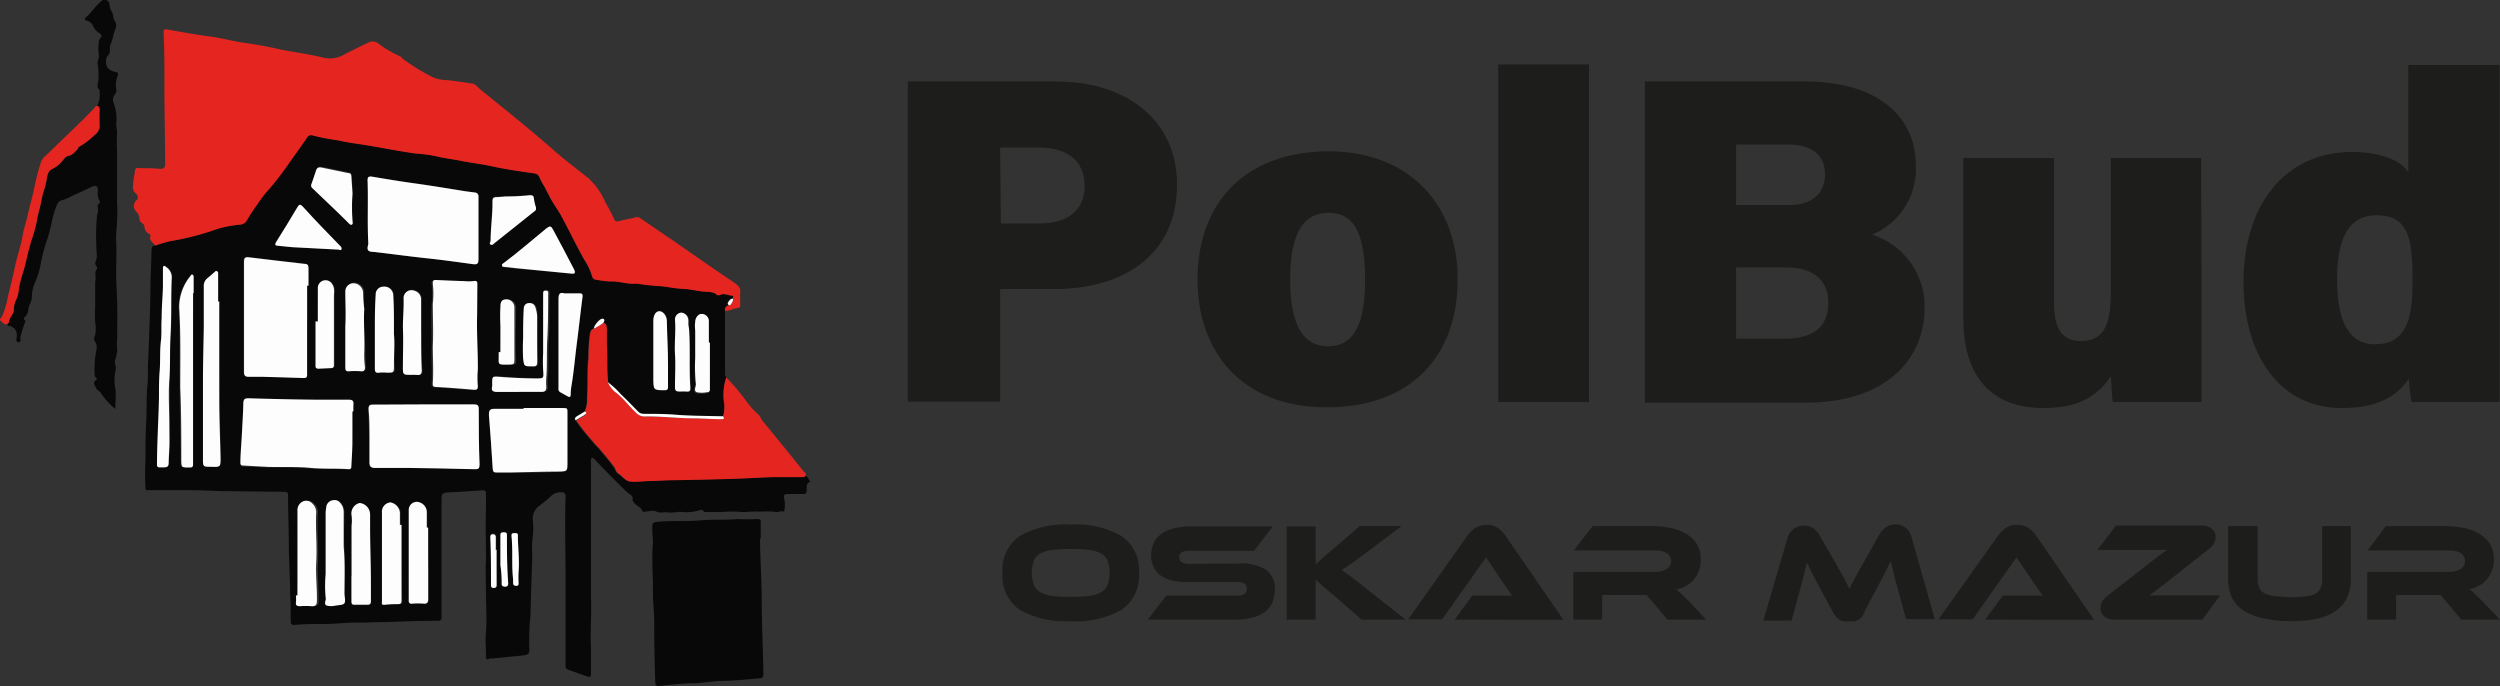 <svg xmlns="http://www.w3.org/2000/svg" viewBox="0 0 214.82 58.96"><rect x="0" y="0" width="214.82" height="58.96" fill="#333333" stroke="none"/><defs><style>.cls-1{fill:#1d1d1b;}.cls-2{fill:#080809;}.cls-3{fill:#e5251f;}.cls-4{fill:#fdfdfd;}</style></defs><title>logo_1</title><g id="Warstwa_2" data-name="Warstwa 2"><g id="desktop"><path class="cls-1" d="M78,7H90.74c6.24,0,10.4,3.48,10.4,8.84,0,6.2-4.76,9-10.56,9H85.94v9.68H78Zm8,12.2h3.32c2.28,0,3.88-1,3.88-3.24s-1.64-3.28-3.88-3.28H85.94Z"/><path class="cls-1" d="M125.26,24c0,6.56-4,11-11.24,11-7.44,0-11.12-4.88-11.12-11,0-6.32,3.84-11,11.36-11C121.18,13.06,125.26,17.66,125.26,24Zm-14.4,0c0,4,1.16,5.76,3.28,5.76s3.16-1.8,3.16-5.68c0-4.32-1.08-5.8-3.2-5.8C112.14,18.34,110.86,19.74,110.86,24.06Z"/><path class="cls-1" d="M128.74,34.54v-29h7.8v29Z"/><path class="cls-1" d="M141.34,7h13.72c6.64,0,9.56,3.32,9.56,7.16a6.09,6.09,0,0,1-3.76,6,6.48,6.48,0,0,1,4.52,6.24c0,4.52-3.36,8.2-10.24,8.2h-13.8ZM153.7,17.62c2.2,0,3.12-1.16,3.12-2.64,0-1.72-1.24-2.56-3.2-2.56h-4.44v5.2ZM149.18,29.1h4.12c2.68,0,3.8-1.12,3.8-3.12,0-1.72-1.08-3-3.64-3h-4.28Z"/><path class="cls-1" d="M189.18,27.86c0,1.84,0,4.68,0,6.68h-7.64c-.08-.52-.12-1.64-.16-2.2-1.36,2-3.16,2.72-5.8,2.72-4.48,0-6.88-2.72-6.88-7.72V13.58h7.8V26.06c0,1.92.52,3.24,2.28,3.24s2.6-1,2.6-4.12V13.58h7.76Z"/><path class="cls-1" d="M214.78,5.58V28.22c0,2.08,0,4.52,0,6.32h-7.56a19.34,19.34,0,0,1-.24-2c-1,1.52-2.72,2.52-5.72,2.52-5.52,0-8.48-4.72-8.48-10.88,0-6.36,3.44-11.12,9.32-11.12,2.48,0,4.28.76,4.84,1.76V5.58Zm-10.72,24c3,0,3.24-2.68,3.24-5.56,0-3.52-.32-5.52-3.12-5.52-2.2,0-3.36,1.76-3.36,5.48S201.9,29.58,204.06,29.58Z"/><path class="cls-1" d="M92,45.08a7.82,7.82,0,0,1,4.4,1,3.52,3.52,0,0,1,1.47,3.14,3.57,3.57,0,0,1-1.46,3.16,8,8,0,0,1-4.41,1,8,8,0,0,1-4.41-1,3.56,3.56,0,0,1-1.45-3.16,3.51,3.51,0,0,1,1.46-3.14A7.82,7.82,0,0,1,92,45.08Zm0,6.2a14.26,14.26,0,0,0,1.59-.07,3,3,0,0,0,1-.31,1.31,1.31,0,0,0,.58-.63,3.15,3.15,0,0,0,0-2.1,1.25,1.25,0,0,0-.58-.62,2.84,2.84,0,0,0-1-.3,15.74,15.74,0,0,0-3.17,0,2.84,2.84,0,0,0-1,.3,1.25,1.25,0,0,0-.58.62,3.15,3.15,0,0,0,0,2.1,1.31,1.31,0,0,0,.58.63,3,3,0,0,0,1,.31A14.18,14.18,0,0,0,92,51.28Z"/><path class="cls-1" d="M106.53,48.42a3.91,3.91,0,0,1,2.25.54,1.9,1.9,0,0,1,.76,1.65,3,3,0,0,1-.19,1.11,2,2,0,0,1-.61.82,2.89,2.89,0,0,1-1.07.52,6,6,0,0,1-1.57.18H98.62l1.6-2.06h6.07a1.21,1.21,0,0,0,.65-.14.61.61,0,0,0,0-.9,1.32,1.32,0,0,0-.65-.13h-4.37a4.45,4.45,0,0,1-1.34-.17,2.66,2.66,0,0,1-.94-.46,2,2,0,0,1-.55-.73,2.39,2.39,0,0,1-.18-.94,2.63,2.63,0,0,1,.2-1,1.93,1.93,0,0,1,.61-.78,3,3,0,0,1,1.07-.51,6,6,0,0,1,1.57-.18h7l-1.6,2.09h-5.57a1.35,1.35,0,0,0-.64.12.45.45,0,0,0-.21.43.47.47,0,0,0,.21.44,1.33,1.33,0,0,0,.64.13Z"/><path class="cls-1" d="M120.78,53.24H117l-2.42-2.11-1-.84c-.22-.2-.4-.37-.53-.51,0,.19,0,.38,0,.57s0,.39,0,.59v2.3h-2.49v-8h2.49v1.86c0,.25,0,.49,0,.73s0,.47,0,.68l.58-.54c.23-.21.52-.47.89-.77l2.32-2h3.6l-3.07,2.31-.71.52c-.2.16-.38.29-.54.4l-.44.3-.39.25.84.6c.33.24.75.57,1.27,1Z"/><path class="cls-1" d="M125,53.24l1.5-2.06h2.76c.26,0,.49,0,.68,0-.11-.14-.24-.33-.39-.55l-.43-.61-1.43-2.13-3.77,5.33H121L126.11,46a2.7,2.7,0,0,1,.64-.62,1.59,1.59,0,0,1,1-.28,1.68,1.68,0,0,1,.95.26,2.43,2.43,0,0,1,.64.64l5,7.26Z"/><path class="cls-1" d="M146.6,53.24h-3.32l-1.79-2.12h-3.82v2.12h-2.48v-4.1h7a1.81,1.81,0,0,0,1-.24.73.73,0,0,0,.4-.66.79.79,0,0,0-.36-.71,1.91,1.91,0,0,0-1-.23h-7l1.62-2.09H142a7.71,7.71,0,0,1,1.41.13,4.16,4.16,0,0,1,1.34.45,2.86,2.86,0,0,1,1,.87,2.41,2.41,0,0,1,.39,1.42A2.64,2.64,0,0,1,146,49a2.42,2.42,0,0,1-1.07,1.32,2.59,2.59,0,0,1-.88.33l.45.4.67.66Z"/><path class="cls-1" d="M157.63,48.2l.46.82.35.63.26.51c.08.15.15.3.22.44l.21-.44.27-.5c.1-.19.21-.4.34-.63s.29-.51.47-.82l1.28-2.28a2.06,2.06,0,0,1,.55-.62,1.5,1.5,0,0,1,1.66,0,1.48,1.48,0,0,1,.55.83l2,7.06h-2.47l-.76-2.8c-.13-.45-.24-.85-.32-1.2s-.17-.68-.23-1l-.46.93-.66,1.29-1.08,2A2.5,2.5,0,0,1,160,53a2,2,0,0,1-.33.27,1.23,1.23,0,0,1-.37.12,2.58,2.58,0,0,1-.42,0,2.77,2.77,0,0,1-.42,0,1.27,1.27,0,0,1-.36-.12,2,2,0,0,1-.33-.27,2.5,2.5,0,0,1-.31-.48l-1.08-2c-.15-.27-.28-.51-.39-.73l-.3-.58a4.21,4.21,0,0,1-.24-.47l-.2-.42c-.07.32-.14.65-.23,1s-.19.75-.31,1.2l-.76,2.8h-2.43l2.07-7.06a1.54,1.54,0,0,1,.56-.83,1.43,1.43,0,0,1,.85-.27,1.41,1.41,0,0,1,.81.23,1.72,1.72,0,0,1,.54.62Z"/><path class="cls-1" d="M170.59,53.24l1.5-2.06h2.76c.26,0,.49,0,.68,0-.11-.14-.24-.33-.39-.55l-.43-.61-1.44-2.13-3.76,5.33h-2.94L171.71,46a2.7,2.7,0,0,1,.64-.62,1.59,1.59,0,0,1,1-.28,1.63,1.63,0,0,1,.94.26,2.33,2.33,0,0,1,.65.64l5,7.26Z"/><path class="cls-1" d="M189.25,53.24h-7.61a1.33,1.33,0,0,1-.81-.26.87.87,0,0,1-.34-.75,1,1,0,0,1,.14-.53,1.58,1.58,0,0,1,.4-.46L184,48.93l.87-.68.62-.48.44-.31a2.88,2.88,0,0,0,.28-.21l-.39,0h-5.58l1.58-2.09h7.41a1.33,1.33,0,0,1,.81.26.9.9,0,0,1,.34.75,1,1,0,0,1-.15.53,1.3,1.3,0,0,1-.39.45l-3,2.36-.85.67-.62.47-.42.32-.29.2h.48l.79,0h4.84Z"/><path class="cls-1" d="M202,49.74q0,3.63-5,3.63a11.23,11.23,0,0,1-2.49-.23,5.08,5.08,0,0,1-1.73-.68,2.74,2.74,0,0,1-1-1.13,3.79,3.79,0,0,1-.32-1.59V45.21H194v4.53a2,2,0,0,0,.12.74,1,1,0,0,0,.45.49,2.67,2.67,0,0,0,.93.26,12.91,12.91,0,0,0,1.56.08,6.67,6.67,0,0,0,1.2-.09A1.88,1.88,0,0,0,199,51a1.08,1.08,0,0,0,.41-.49,1.75,1.75,0,0,0,.13-.72V45.21H202Z"/><path class="cls-1" d="M214.82,53.24h-3.33l-1.78-2.12h-3.82v2.12h-2.48v-4.1h7a1.84,1.84,0,0,0,1-.24.73.73,0,0,0,.4-.66.79.79,0,0,0-.36-.71,1.91,1.91,0,0,0-1-.23h-7L205,45.21h5.16a7.79,7.79,0,0,1,1.41.13,4.1,4.1,0,0,1,1.33.45,2.86,2.86,0,0,1,1,.87,2.41,2.41,0,0,1,.39,1.42,2.63,2.63,0,0,1-.14.89,2.48,2.48,0,0,1-.41.75,2.27,2.27,0,0,1-.66.57,2.56,2.56,0,0,1-.89.33c.14.11.29.24.46.4l.67.66Z"/><path class="cls-2" d="M62.3,26.71v.5h0c0,.79,0,1.58,0,2.37,0,.37,0,.73,0,1.1s0,.93,0,1.39a.52.52,0,0,0,.11.36,4.69,4.69,0,0,0-.21,2.07,2.82,2.82,0,0,1-.06,1.26h-.2c-1.32,0-2.64,0-4-.14-.89-.06-1.78,0-2.66-.07a.63.63,0,0,1-.47-.2c-.5-.52-1-1-1.51-1.51a6.69,6.69,0,0,0-1.08-1c-.11-1,0-2.06-.11-3.08,0-.47,0-1,0-1.44,0-.22,0-.5-.3-.6.08-.14.18-.3-.06-.34s-.74.57-.75.84c-.2.07-.26.21-.32.41a14.72,14.72,0,0,0-.14,2.1c-.15,1.12,0,2.27-.12,3.4a2.71,2.71,0,0,1-.2,1.22l-.7.42c-.13.08-.23.18-.09.33a16.32,16.32,0,0,0,1.31,1.67,7.41,7.41,0,0,0,.65.72c.45.54.91,1.07,1.32,1.64.14.19.19.46.41.59s.58.61,1,.64c.59.05,1.18-.06,1.78-.06s1.18-.05,1.78-.06c1.9,0,3.8-.07,5.7-.14,1.12,0,2.23-.1,3.35-.13.68,0,1.37,0,2,0,.14,0,.29,0,.39-.11.25,0,.32.26.44.44s.07.1,0,.13c-.36.16-.2.5-.25.76s-.09.25-.31.26c-.46,0-.92,0-1.38,0-.18,0-.3.09-.25.33a2.4,2.4,0,0,1,0,1.19.11.11,0,0,0,0,0c-.28-.13-.53.12-.81,0a9.48,9.48,0,0,0-1.3,0c-.62-.07-1.21.09-1.83,0A10.11,10.11,0,0,0,62,44c-.46,0-.94,0-1.4,0-.06,0-.13-.07-.19-.12s-.14-.11-.23-.06a3.8,3.8,0,0,1-1.77.15,4.3,4.3,0,0,1-1,.07c-.34-.08-.68.09-1-.08s-.63,0-1,0c-.07,0-.17.07-.19,0-.11-.42-.59-.49-.78-.82,0-.06-.11-.12-.1-.15.14-.42-.24-.48-.44-.68-.58-.56-1.15-1.14-1.72-1.71l-1.06-1.1c-.07-.07-.13-.19-.25-.14s-.09.17-.09.27c0,.59,0,1.19,0,1.78s0,1,0,1.52c0,1.75,0,3.49,0,5.24,0,1,0,2.1,0,3.14.07,1.45-.07,2.89,0,4.34,0,.77,0,1.55,0,2.32,0,.18-.12.22-.25.18-.57-.19-1.13-.4-1.7-.6a.36.36,0,0,1-.23-.39c0-1.13,0-2.26,0-3.39s0-2.54,0-3.81c0-2.43-.08-4.86,0-7.29,0-.26-.08-.37-.38-.37a1.21,1.21,0,0,0-.92.37,8.35,8.35,0,0,1-1,.82,1.36,1.36,0,0,0-.5,1.32,6.83,6.83,0,0,1-.06,1.63,10.79,10.79,0,0,0,0,1.39c-.07,1.71-.11,3.42-.16,5.12a20.16,20.16,0,0,0-.1,2.69c.05.56-.08.64-.64.69l-2.61.26a.28.28,0,0,0-.17,0c-.22.17-.3,0-.3-.17,0-.73-.08-1.47,0-2.18.09-1,0-2.09,0-3.13s-.06-2.05,0-3.07c0-1.44-.05-2.88,0-4.33,0-.43,0-.86,0-1.29,0-.23-.09-.31-.32-.29-.88.07-1.75.12-2.63.17s-.88,0-.87,1c0,1.47,0,2.94,0,4.41,0,1.76,0,3.52,0,5.27,0,.22,0,.36-.31.36-1.48,0-2.95.06-4.43.11-.85,0-1.71.06-2.56.05s-2,.13-3,.12c-.79,0-1.57,0-2.36.08-.3,0-.29-.16-.3-.35,0-.8,0-1.6-.05-2.4,0-1.22-.09-2.45-.11-3.68,0-1.58-.06-3.15-.07-4.72,0-.2-.06-.29-.26-.29l-4.51-.05c-1.14,0-2.28-.07-3.42-.09-.85,0-1.71,0-2.56,0-.44,0-.88,0-1.33,0-.21,0-.16-.15-.17-.27a22.25,22.25,0,0,1,0-2.31c0-1.08,0-2.16.06-3.23s0-2.22.12-3.33c.06-.71,0-1.44.06-2.16.08-2,.16-4,.19-6,0-1.1.07-2.2.09-3.3a.58.58,0,0,1,.12-.38,12.11,12.11,0,0,1,1.3-.39,23.54,23.54,0,0,0,3.48-.85,9.4,9.4,0,0,1,2.53-.57.68.68,0,0,0,.59-.4,14.31,14.31,0,0,1,.87-1.32,9.52,9.52,0,0,1,1.05-1.36A26.67,26.67,0,0,0,25,13.72c.47-.64.92-1.29,1.37-1.94a.39.39,0,0,1,.46-.17,16.88,16.88,0,0,0,2.12.41c.88.21,1.78.31,2.68.46,1.34.22,2.67.49,4,.68a14.26,14.26,0,0,1,1.74.22c.72.19,1.45.26,2.18.41.9.18,1.82.28,2.72.48,1.18.26,2.37.42,3.57.6a.54.54,0,0,1,.49.33,5.41,5.41,0,0,0,.42.79c.15.31.32.6.47.91.27.53.63,1,.93,1.53.7,1.25,1.32,2.55,2,3.81a5.25,5.25,0,0,1,.71,1.49.35.35,0,0,0,.33.28,9.84,9.84,0,0,0,1.2.15c.73-.05,1.44.25,2.17.19a.4.4,0,0,1,.15,0,20.85,20.85,0,0,0,2.09.22c.64.07,1.27.2,1.91.23s1.4.22,2.12.25a1.86,1.86,0,0,1,.47.09c.21,0,.36.27.6.16s.66.09,1,.08c.13,0,.08.16.07.26-.25,0-.35.17-.44.33s0,.21.17.24A.39.39,0,0,0,62.3,26.71ZM31.65,20.93a1.21,1.21,0,0,1,0,.19c-.11.4.08.49.44.52,1.54.17,3.07.39,4.6.55,1.33.14,2.66.33,4,.51.39.05.46-.09.46-.42,0-1.79,0-3.57,0-5.36a.33.33,0,0,0-.33-.38L40,16.43c-1.44-.23-2.87-.47-4.31-.67-1.23-.17-2.45-.37-3.68-.58-.26,0-.4,0-.39.32C31.64,17.31,31.55,19.12,31.65,20.93ZM30.28,35.39h.08a4.68,4.68,0,0,1,0-.53c0-.34-.1-.41-.43-.43-1-.06-2,0-3,0q-2.79,0-5.58-.12c-.4,0-.45.15-.45.5,0,1-.09,1.92-.14,2.88,0,.69-.08,1.39-.11,2.08,0,.17,0,.31.23.32l2.16.08c1.19,0,2.39,0,3.58.08s2.22,0,3.33.11c.16,0,.23-.06.23-.22,0-.69.08-1.38.09-2.07C30.29,37.14,30.28,36.27,30.28,35.39ZM26.39,24.54h.08V23c0-.21-.06-.32-.3-.35-1.62-.18-3.23-.38-4.84-.57-.29,0-.41.06-.4.37,0,.79,0,1.57,0,2.36,0,1.14,0,2.28,0,3.42s0,2.46,0,3.69c0,.33.11.43.41.43h1.25l3.35.1c.17,0,.37,0,.38-.24,0-.92,0-1.84,0-2.77C26.42,27.83,26.39,26.18,26.39,24.54Zm10,10.21H32c-.29,0-.37.11-.36.39,0,.77.07,1.54.08,2.32s0,1.52,0,2.27c0,.34.13.46.48.46,1,0,2,0,3,0,1.86,0,3.72.06,5.58.11.34,0,.41-.11.4-.41,0-1.58-.06-3.17-.07-4.76,0-.32-.1-.4-.41-.4C39.29,34.76,37.86,34.75,36.43,34.75Zm8.59.31v.09H42.44c-.34,0-.46.15-.43.5.13,1.56.23,3.11.33,4.67,0,.23.1.32.33.3l1.14,0c1.41,0,2.81,0,4.22-.08.74,0,.73,0,.73-.79,0-1.4,0-2.79,0-4.19,0-.49,0-.48-.46-.48Zm-4.06-8V24.55c0-.25-.06-.37-.35-.36s-.63,0-1,0l-2.21-.09c-.24,0-.32.1-.27.33a7.44,7.44,0,0,1,0,1.7c-.06,1.23,0,2.45,0,3.67-.05,1,.06,2.1,0,3.16,0,.18,0,.32.28.33,1.1.06,2.2.15,3.29.24.24,0,.34-.08.3-.31a8.17,8.17,0,0,1,0-1.4C41,30.21,40.91,28.64,41,27.06ZM18.84,25.91h-.08V23.58c0-.1,0-.21-.09-.27s-.18.05-.26.11-.36.32-.55.47a.85.85,0,0,0-.33.75c0,1.11,0,2.21,0,3.32,0,1.61-.05,3.23-.07,4.85,0,2.2,0,4.39,0,6.58,0,.7,0,.7.68.72.86,0,.85,0,.83-.8,0-1.65-.1-3.29-.11-4.94C18.82,31.55,18.84,28.73,18.84,25.91Zm-2.25-.72h0V23.82c0-.08,0-.19-.09-.22s-.11,0-.15.08a4.23,4.23,0,0,0-1,2.75c.14,2.28.05,4.57.09,6.86,0,2.07.06,4.13.09,6.2,0,.7,0,.7.7.68.23,0,.33-.06.31-.3s0-.54,0-.8q0-3.26,0-6.49Q16.59,28.89,16.59,25.19Zm-2,12.8v-1.4c0-1.33,0-2.66,0-4s0-2.53.1-3.8c.08-1.62,0-3.25.1-4.86a1.06,1.06,0,0,0-.46-1c-.06,0-.11-.15-.22-.1s-.06.15-.07.23c0,.52,0,1,0,1.56,0,.9-.08,1.79-.11,2.69,0,.62,0,1.25-.05,1.86-.1.92,0,1.85-.13,2.77-.07.73,0,1.47-.05,2.2,0,1.93-.12,3.85-.17,5.77a.19.19,0,0,0,.21.22l.41,0c.25,0,.37-.08.38-.38C14.5,39.18,14.59,38.59,14.56,38Zm11,13.17h0c0,.19,0,.38,0,.57s.05.38.33.36a6.15,6.15,0,0,1,1,0c.37,0,.47-.13.47-.48,0-1.08-.11-2.16-.06-3.24.06-1.45-.1-2.91,0-4.37a1,1,0,0,0-.33-.73.7.7,0,0,0-.8-.19.82.82,0,0,0-.48.8c-.06,1.16,0,2.33,0,3.49S25.56,49.9,25.56,51.16Zm4-.07c0-1.37.06-2.74,0-4.11-.06-.95,0-1.89,0-2.84a1.46,1.46,0,0,0-.11-.66c-.17-.29-.37-.56-.77-.5a.66.66,0,0,0-.62.66c0,.21-.05.43-.05.64,0,1.69,0,3.38,0,5.06a11.25,11.25,0,0,0,0,2c0,.23-.2.55.08.69a1.52,1.52,0,0,0,.79,0C29.7,51.94,29.71,51.94,29.6,51.09Zm.61-1.57h0c0,.72,0,1.44,0,2.17,0,.2,0,.32.26.31H31.6c.19,0,.27-.09.28-.28,0-.62,0-1.24,0-1.86,0-1.53-.09-3.07-.07-4.6,0-.34,0-.69,0-1a1,1,0,0,0-.89-1,.92.92,0,0,0-.7,1.06,3.87,3.87,0,0,1,0,.9C30.2,46.63,30.21,48.07,30.21,49.52Zm6.58-4.18h-.07c0-.45,0-.91,0-1.36a.91.91,0,0,0-.86-.85.7.7,0,0,0-.69.72l0,3.87,0,1.44c0,.82,0,1.64,0,2.46a.23.23,0,0,0,.29.26,5.9,5.9,0,0,1,1,0c.25,0,.38-.07.38-.37,0-.81,0-1.62,0-2.43C36.78,47.83,36.79,46.59,36.79,45.34ZM34.5,45.1h-.08c0-.36,0-.71,0-1.07a1,1,0,0,0-.82-.86.81.81,0,0,0-.72.9c0,1.37,0,2.74,0,4.11,0,1.17,0,2.33,0,3.5,0,.22.09.29.3.28s.73-.05,1.1-.05.28-.11.28-.31C34.49,49.44,34.5,47.27,34.5,45.1Zm14-19.89c-.42-.12-.51.07-.5.43,0,1,0,2,0,3,0,1.56,0,3.12,0,4.67a.33.33,0,0,0,.16.36l.63.35c.18.1.25,0,.26-.16a4.37,4.37,0,0,1,.06-.72c.21-1.23.31-2.47.47-3.71s.31-2.62.48-3.92c0-.25,0-.34-.25-.34Zm.6-1.7c.24,0,.39,0,.24-.3-.59-1.14-1.19-2.28-1.8-3.41-.19-.36-.28-.38-.6-.13-1.23,1-2.43,2-3.7,3-.07.05-.12.11-.1.19s.1.1.18.11l1.09.12Zm-17.8,3a13.27,13.27,0,0,1,0-1.41.85.85,0,0,0-.83-.82.7.7,0,0,0-.7.7c0,1,0,2,0,3,0,.57,0,1.13,0,1.7s-.06,1.23,0,1.85c0,.19,0,.35.27.32a5.78,5.78,0,0,1,1.1,0c.25,0,.34-.1.32-.35a8.41,8.41,0,0,1-.06-1.33C31.35,29,31.23,27.77,31.3,26.54Zm4.13,5.67a4,4,0,0,1,.49,0c.32,0,.4-.13.38-.41-.1-1.13,0-2.26-.06-3.39,0-.88,0-1.77,0-2.66a.76.76,0,0,0-.56-.77.68.68,0,0,0-.94.71c0,.82-.08,1.62-.06,2.43,0,1.12,0,2.23,0,3.34C34.61,32.26,34.61,32.26,35.43,32.21ZM33.85,28.7c0-1.25,0-2.31,0-3.38a.75.75,0,0,0-.81-.68.66.66,0,0,0-.69.69c0,1.08-.07,2.17-.07,3.25s0,2.05,0,3.08c0,.28.05.43.38.37a3.52,3.52,0,0,1,.65,0c.64,0,.65,0,.61-.65C33.84,30.42,33.93,29.47,33.85,28.7Zm-4.74-7.25c.08,0,.17.05.21,0s0-.22-.12-.3C28.15,20,27.1,19,26.08,17.84c-.32-.36-.38-.32-.63.11-.56.94-1.13,1.89-1.72,2.81-.17.27-.09.34.15.36l1.21.12Zm-1.8,6.17h-.13c0,.49,0,1,0,1.48l0,2.32c0,.17.06.27.25.26l1.1-.05c.18,0,.23-.11.23-.27,0-.76,0-1.52,0-2.28,0-1.18,0-2.36,0-3.54,0-.37.1-.76-.14-1.11a.66.66,0,0,0-1.24.27C27.3,25.67,27.31,26.65,27.31,27.62Zm3-11c0-.51-.07-1-.09-1.55,0-.2-.13-.24-.29-.27l-2.26-.47c-.23,0-.4,0-.48.24-.13.4-.26.79-.4,1.18a.3.3,0,0,0,.09.36c1,1,2.07,2,3.11,3,.08.07.15.19.28.12s.06-.19.05-.28A15.49,15.49,0,0,1,30.29,16.66Zm13.21.22c-.28,0-.58.05-.89.06s-.33.11-.33.35c0,1.13-.12,2.25-.16,3.38,0,.12-.11.27,0,.35s.26-.07.36-.15l3.4-2.71c.1-.08.19-.15.14-.31a5.06,5.06,0,0,1-.18-.77c0-.25-.14-.31-.38-.3A18.73,18.73,0,0,1,43.5,16.88Zm1.16,16.8h0c.68,0,1.35,0,2,0,.32,0,.41-.15.39-.42a5.46,5.46,0,0,1,0-.8c.12-1.12,0-2.26.09-3.38s0-2.54.07-3.8c0-.16,0-.29-.2-.3s-.23.14-.23.3c0,.67,0,1.34,0,2,0,1,0,2,0,3.08a13.84,13.84,0,0,0,0,1.44c0,.75.07.74-.64.73-1,0-2.08-.06-3.12-.14-.65,0-.65,0-.62.62a.61.61,0,0,1,0,.19c-.11.39.08.49.43.49ZM57.4,31.39c0-1.27-.08-2.54-.09-3.81,0-.46-.32-.86-.65-.84s-.5.34-.51.82c0,1.62,0,3.24,0,4.86,0,1.14,0,1.14,1,1.11h0c.18,0,.27-.07.26-.27C57.39,32.64,57.4,32,57.4,31.39Zm1.81-3.11V27.9a2.41,2.41,0,0,0,0-.38.66.66,0,0,0-.6-.62.59.59,0,0,0-.54.63c.06,1,0,1.95,0,2.93s0,1.84,0,2.77c0,.38,0,.46.45.45a4.84,4.84,0,0,1,.53,0c.29,0,.35-.1.33-.36C59.21,31.61,59.32,29.92,59.21,28.28ZM61,29.46h-.1V27.67a.61.61,0,0,0-.81-.61.77.77,0,0,0-.36.67c0,.29.06.58,0,.87,0,.73,0,1.47,0,2.2A14.17,14.17,0,0,0,59.74,33c0,.27-.25.63.08.79a2.12,2.12,0,0,0,.87,0h.07a.21.21,0,0,0,.19-.24C60.94,32.16,61,30.81,61,29.46ZM43,30.26H43c0,.15,0,.3,0,.46,0,.66,0,.66.64.62h.19c.52,0,.55,0,.52-.56-.08-1.45,0-2.91,0-4.37a.69.69,0,0,0-.67-.68c-.38,0-.52.17-.53.61A14.73,14.73,0,0,0,43,28C43.06,28.72,43,29.49,43,30.26Zm3.14-2.79a2.73,2.73,0,0,0,0-.9c-.07-.33-.23-.53-.56-.53s-.49.22-.49.55c0,.83-.09,1.66-.05,2.5a16.6,16.6,0,0,0,0,1.73c.09.66.08.65.77.66.32,0,.46,0,.44-.44C46.12,29.85,46.16,28.66,46.16,27.47ZM43,48.56a10.22,10.22,0,0,1,.1,1.56c0,.22.1.29.3.29s.26-.1.26-.29c-.06-1.37-.12-2.73-.11-4.1,0-.21-.08-.29-.3-.28s-.26.11-.26.31C43,46.89,43,47.72,43,48.56Zm1.11,1.12c0,.14,0,.28,0,.42s.13.23.28.24.19-.12.19-.26a7.51,7.51,0,0,1,0-.95c.09-1-.1-2.07-.06-3.11,0-.23-.17-.21-.32-.21s-.26.09-.23.26C44.12,47.27,44,48.48,44.08,49.68Zm-1.41-2.46h-.06c0-.37,0-.74,0-1.11a.24.24,0,0,0-.26-.27c-.18,0-.21.14-.21.3.07,1.34.06,2.69.06,4,0,.18,0,.31.24.31s.24-.11.24-.3C42.67,49.19,42.67,48.2,42.67,47.22Z"/><path class="cls-3" d="M62.3,26.71a.39.39,0,0,1,.43-.47c.14-.17.3-.33.27-.57s.06-.26-.07-.26c-.34,0-.65-.24-1-.08s-.39-.12-.6-.16a1.86,1.86,0,0,0-.47-.09c-.72,0-1.42-.22-2.12-.25s-1.27-.16-1.91-.23a20.85,20.85,0,0,1-2.09-.22.4.4,0,0,0-.15,0c-.73.06-1.44-.24-2.17-.19a9.84,9.84,0,0,1-1.2-.15.35.35,0,0,1-.33-.28,5.25,5.25,0,0,0-.71-1.49c-.7-1.26-1.32-2.56-2-3.81-.3-.52-.66-1-.93-1.53-.15-.31-.32-.6-.47-.91a5.41,5.41,0,0,1-.42-.79.54.54,0,0,0-.49-.33c-1.2-.18-2.39-.34-3.57-.6-.9-.2-1.82-.3-2.72-.48-.73-.15-1.46-.22-2.18-.41a14.26,14.26,0,0,0-1.74-.22c-1.35-.19-2.68-.46-4-.68-.9-.15-1.8-.25-2.68-.46a16.88,16.88,0,0,1-2.12-.41.39.39,0,0,0-.46.17c-.45.65-.9,1.3-1.37,1.94a26.67,26.67,0,0,1-1.87,2.47,9.52,9.52,0,0,0-1.05,1.36,14.31,14.31,0,0,0-.87,1.32.68.68,0,0,1-.59.4,9.4,9.4,0,0,0-2.53.57,23.54,23.54,0,0,1-3.48.85,12.11,12.11,0,0,0-1.3.39c-.16-.28-.59-.43-.4-.87,0-.06-.08-.11-.15-.16a.7.7,0,0,1-.38-.61.32.32,0,0,0-.18-.27.53.53,0,0,1-.25-.44.8.8,0,0,0-.29-.59.67.67,0,0,1,.08-1,.37.37,0,0,0-.09-.53.73.73,0,0,1-.24-.75c0-.39.11-.77.15-1.16s.19-.29.4-.28c.59,0,1.17,0,1.75.06.35,0,.46-.13.45-.44,0-2.28-.07-4.57-.06-6.85,0-1.43,0-2.86-.07-4.29,0-.46,0-.45.48-.37,1.15.21,2.3.42,3.45.57s2,.41,3,.55,1.9.3,2.83.51c1.28.28,2.59.43,3.87.74a2.45,2.45,0,0,0,1.79-.19c.71-.39,1.44-.72,2.17-1.09a.79.79,0,0,1,.82.06,9.74,9.74,0,0,0,1.84,1.1c.13,0,.22.19.35.28a17.93,17.93,0,0,0,2.62,1.59,3.81,3.81,0,0,0,1.22.21c.67.09,1.35.17,2,.28.33,0,.54.32.78.52,2,1.62,4,3.22,5.9,4.87,1.12,1,2.27,1.87,3.41,2.78A5.88,5.88,0,0,1,52,17.35a15.78,15.78,0,0,1,.77,1.47c.08.2.22.24.43.18.46-.13.94-.2,1.4-.32a.48.48,0,0,1,.45.09l3,2.05c1.65,1.14,3.28,2.29,4.94,3.4.34.23.65.44.62.85s0,.81,0,1.21a.18.18,0,0,1-.14.17C63,26.5,62.69,26.74,62.3,26.71Z"/><path class="cls-2" d="M65.31,46.23c0,1.67.13,3.33.14,5,0,2.23.11,4.45.15,6.68,0,.27-.07.35-.33.38-1.06.08-2.1.2-3.16.22-.78,0-1.55.16-2.33.2-1.06,0-2.12.12-3.18.24-.21,0-.29-.08-.29-.29-.06-1.71-.1-3.42-.09-5.13,0-1-.14-1.93-.11-2.88,0-1.34-.13-2.68,0-4,0-.42-.07-.85-.06-1.28s0-.49.53-.54c1.25-.11,2.51,0,3.76-.13,1-.08,2,0,3.05-.1a14.61,14.61,0,0,0,1.62,0c.26,0,.38,0,.36.33,0,.46,0,.91,0,1.37Z"/><path class="cls-3" d="M50.26,35.36a2.71,2.71,0,0,0,.2-1.22c.07-1.13,0-2.28.12-3.4a14.72,14.72,0,0,1,.14-2.1c.06-.2.12-.34.32-.41a4.2,4.2,0,0,0,.81-.5c.3.1.29.38.3.6,0,.48,0,1,0,1.44.07,1,0,2.05.11,3.08a2.08,2.08,0,0,0,.76.94c.59.52,1.07,1.14,1.64,1.66a1,1,0,0,0,.73.34c1.44,0,2.88.13,4.32.16.76,0,1.52,0,2.27.07.21,0,.34,0,.16-.26a2.82,2.82,0,0,0,.06-1.26,4.69,4.69,0,0,1,.21-2.07A20.24,20.24,0,0,1,64,34.29a7.45,7.45,0,0,0,1.17,1.34c.17.15.21.36.35.53q1.78,2.16,3.54,4.35c.08.09.23.17.18.34S69,41,68.83,41c-.68,0-1.37,0-2,0-1.12,0-2.23.09-3.35.13-1.9.07-3.8.1-5.7.14-.6,0-1.2.06-1.78.06s-1.19.11-1.78.06c-.43,0-.67-.43-1-.64s-.27-.4-.41-.59c-.41-.57-.87-1.1-1.32-1.64a7.41,7.41,0,0,1-.65-.72,16.32,16.32,0,0,1-1.31-1.67l.79-.48C50.38,35.55,50.45,35.45,50.26,35.36Z"/><path class="cls-2" d="M8.34,9.12A1.9,1.9,0,0,0,8.56,8c0-.09,0-.19,0-.26-.26-.22-.17-.54-.12-.77a5.58,5.58,0,0,0-.06-1.53c0-.27.18-.5.1-.82a3.16,3.16,0,0,1,0-.86.67.67,0,0,1,.15-.49c.16-.15.11-.29-.06-.4A1.43,1.43,0,0,1,8,2.24a.78.78,0,0,0-.45-.44c-.11,0-.38-.12-.19-.29.51-.44.83-1,1.38-1.44A.41.41,0,0,1,9.4.34a1.58,1.58,0,0,0,.24.73c.11.22.09.56.18.68.3.38.13.63,0,1s-.14.71-.3,1a1.16,1.16,0,0,0-.08.56.58.58,0,0,1-.16.46.72.72,0,0,0-.18.49c0,.67.38.81.86.94.11,0,.26.1.16.3A2.08,2.08,0,0,0,10,7.72a.5.5,0,0,1-.12.39.72.72,0,0,0-.13.69A4.09,4.09,0,0,1,10,10.57c-.06.28.09.58.06.89a12.47,12.47,0,0,0,0,1.5c0,.35,0,.71,0,1.06,0,.64,0,1.27,0,1.9s0,1,0,1.55a10.88,10.88,0,0,1,0,1.4c0,.61-.12,1.22-.08,1.82.06.91,0,1.81,0,2.71s.07,1.8.09,2.69,0,2.07,0,3.1a2.7,2.7,0,0,0,0,.75c0,.15,0,.33-.05.47,0,.31-.23.59-.11.93a1,1,0,0,1,0,.58,3.88,3.88,0,0,0,0,1.48c.08.55,0,1.11,0,1.74a5.89,5.89,0,0,1-1.18-1.28c-.12-.25-.41-.31-.51-.58s-.27-.36,0-.59-.09-.23-.08-.4a8.68,8.68,0,0,1,.14-2.21.92.92,0,0,0-.1-.71c-.16-.22-.08-.39,0-.61a3,3,0,0,0,0-1.07,9.54,9.54,0,0,1,0-1.31c0-.67,0-1.34,0-2a.49.49,0,0,1,0-.17c.12-.37-.12-.78.16-1.13,0-.07,0-.17-.08-.24a.34.34,0,0,1-.06-.33c.23-.46.05-.94.08-1.4a17.74,17.74,0,0,1,.06-2.63A1.14,1.14,0,0,0,8.42,18c0-.18-.1-.35.08-.5s.05-.23,0-.34a1.49,1.49,0,0,1-.09-.81c0-.35-.15-.46-.47-.32L6,16.93a2.39,2.39,0,0,1-.64.26.64.64,0,0,0-.46.4,7.49,7.49,0,0,0-.46,1.53c-.09.46-.22.9-.35,1.35a14.12,14.12,0,0,0-.55,2A7.68,7.68,0,0,1,3,24.29a3.07,3.07,0,0,0-.26,1.19,1.45,1.45,0,0,1-.21.72c-.13.34-.07.75-.36,1s.07.28,0,.45c-.17.41-.28.85-.41,1.28a.41.41,0,0,0,0,.22.18.18,0,0,1-.17.26c-.1,0-.2-.09-.18-.27.06-.36.09-.74-.29-1-.07,0-.12-.12-.22-.12-.35,0-.25-.17-.17-.36a.78.78,0,0,0,.05-.18c0-.34.39-.58.39-.93a1.85,1.85,0,0,1,.2-.86,2.5,2.5,0,0,0,.23-.89c.09-.75.4-1.44.56-2.17s.32-1.38.53-2.07A12,12,0,0,0,3.17,19c.07-.52.23-1,.34-1.5.07-.32.12-.64.21-.95s.2-.61.26-.93.07-.92.56-1.13a2.42,2.42,0,0,0,.79-.63c.18-.19.35-.44.61-.49s.51-.35.74-.56c.06,0,0-.17.13-.21a6.42,6.42,0,0,0,1.32-1,1,1,0,0,0,.44-.75,14,14,0,0,1,0-1.45C8.56,9.24,8.51,9.14,8.34,9.12Z"/><path class="cls-3" d="M8.34,9.12c.17,0,.22.12.22.29a14,14,0,0,0,0,1.45,1,1,0,0,1-.44.75,6.42,6.42,0,0,1-1.32,1c-.09,0-.07.16-.13.21-.23.21-.39.49-.74.56s-.43.3-.61.49a2.42,2.42,0,0,1-.79.63c-.49.21-.48.72-.56,1.13s-.17.62-.26.93-.14.63-.21.95c-.11.5-.27,1-.34,1.5a12,12,0,0,1-.45,1.63c-.21.69-.37,1.39-.53,2.07s-.47,1.42-.56,2.17a2.5,2.5,0,0,1-.23.89,1.85,1.85,0,0,0-.2.86c0,.35-.34.59-.39.93a.78.78,0,0,1-.05.18c-.3.3-.48,0-.67-.15s0-.25.08-.37a6.83,6.83,0,0,0,.5-1.65c.22-.88.44-1.76.62-2.64s.52-1.79.67-2.71c.09-.59.31-1.15.43-1.73s.35-1.38.51-2.08a21.3,21.3,0,0,1,.64-2.5c.13-.36.53-.64.82-.93,1.25-1.25,2.56-2.42,3.77-3.71C8.18,9.18,8.22,9.08,8.34,9.12Z"/><path class="cls-3" d="M62.31,27.21h0l0,0Z"/><path class="cls-4" d="M31.65,20.93c-.1-1.81,0-3.62-.07-5.43,0-.32.13-.36.39-.32,1.23.21,2.45.41,3.68.58,1.44.2,2.87.44,4.31.67l.82.11a.33.33,0,0,1,.33.38c0,1.79,0,3.57,0,5.36,0,.33-.07.47-.46.42-1.33-.18-2.66-.37-4-.51-1.53-.16-3.06-.38-4.6-.55-.36,0-.55-.12-.44-.52A1.21,1.21,0,0,0,31.65,20.93Z"/><path class="cls-4" d="M30.28,35.39c0,.88,0,1.75,0,2.63,0,.69-.06,1.38-.09,2.07,0,.16-.07.23-.23.22-1.11-.07-2.22,0-3.33-.11s-2.39-.05-3.58-.08L20.89,40c-.23,0-.24-.15-.23-.32,0-.69.07-1.39.11-2.08.05-1,.11-1.92.14-2.88,0-.35.05-.51.45-.5q2.79.09,5.58.12c1,0,2,0,3,0,.33,0,.47.09.43.43a4.68,4.68,0,0,0,0,.53Z"/><path class="cls-4" d="M26.39,24.54c0,1.64,0,3.29,0,4.93,0,.93,0,1.85,0,2.77,0,.28-.21.24-.38.24l-3.35-.1H21.38c-.3,0-.42-.1-.41-.43,0-1.23,0-2.46,0-3.69s0-2.28,0-3.42c0-.79,0-1.57,0-2.36,0-.31.11-.41.4-.37,1.61.19,3.22.39,4.84.57.24,0,.3.14.3.35v1.52Z"/><path class="cls-4" d="M36.43,34.75c1.43,0,2.86,0,4.3,0,.31,0,.41.08.41.4,0,1.59,0,3.18.07,4.76,0,.3-.06.42-.4.41-1.86-.05-3.72-.08-5.58-.11-1,0-2,0-3,0-.35,0-.48-.12-.48-.46,0-.75,0-1.51,0-2.27s0-1.55-.08-2.32c0-.28.07-.39.36-.39Z"/><path class="cls-4" d="M45,35.06H48.3c.47,0,.47,0,.46.48,0,1.4,0,2.79,0,4.19,0,.75,0,.77-.73.79-1.41,0-2.81.06-4.22.08l-1.14,0c-.23,0-.31-.07-.33-.3-.1-1.56-.2-3.11-.33-4.67,0-.35.09-.5.43-.5H45Z"/><path class="cls-4" d="M41,27.06c-.05,1.58.08,3.15.06,4.72a8.17,8.17,0,0,0,0,1.4c0,.23-.06.33-.3.31-1.09-.09-2.19-.18-3.29-.24-.28,0-.29-.15-.28-.33.07-1.06,0-2.11,0-3.16.06-1.22,0-2.44,0-3.67a7.44,7.44,0,0,0,0-1.7c0-.23,0-.34.27-.33l2.21.09c.32,0,.63.06,1,0s.35.11.35.36Z"/><path class="cls-4" d="M18.84,25.91c0,2.82,0,5.64,0,8.46,0,1.65.07,3.29.11,4.94,0,.83,0,.83-.83.8-.68,0-.68,0-.68-.72,0-2.19,0-4.38,0-6.58,0-1.62.05-3.24.07-4.85,0-1.11,0-2.21,0-3.32a.85.85,0,0,1,.33-.75c.19-.15.37-.32.55-.47s.14-.17.26-.11.09.17.09.27v2.33Z"/><path class="cls-4" d="M16.59,25.19q0,3.7,0,7.39,0,3.24,0,6.49c0,.26,0,.53,0,.8s-.08.3-.31.3c-.7,0-.69,0-.7-.68,0-2.07,0-4.13-.09-6.2,0-2.29.05-4.58-.09-6.86a4.23,4.23,0,0,1,1-2.75c0-.06.08-.1.15-.08s.09.14.09.22v1.37Z"/><path class="cls-4" d="M14.56,38c0,.6-.06,1.19-.07,1.78,0,.3-.13.38-.38.38l-.41,0a.19.19,0,0,1-.21-.22c0-1.92.13-3.84.17-5.77,0-.73,0-1.47.05-2.2.09-.92,0-1.85.13-2.77.06-.61,0-1.24.05-1.86,0-.9.08-1.79.11-2.69,0-.52,0-1,0-1.56,0-.08,0-.19.07-.23s.16.05.22.1a1.06,1.06,0,0,1,.46,1c-.07,1.61,0,3.24-.1,4.86-.07,1.27,0,2.53-.1,3.8s0,2.66,0,4Z"/><path class="cls-4" d="M25.56,51.16c0-1.26,0-2.53,0-3.79s0-2.33,0-3.49a.82.82,0,0,1,.48-.8.7.7,0,0,1,.8.19,1,1,0,0,1,.33.73c-.07,1.46.09,2.92,0,4.37-.05,1.08.08,2.16.06,3.24,0,.35-.1.51-.47.48a6.15,6.15,0,0,0-1,0c-.28,0-.36-.1-.33-.36s0-.38,0-.57Z"/><path class="cls-4" d="M29.6,51.09c.11.85.1.85-.75.94a1.52,1.52,0,0,1-.79,0c-.28-.14,0-.46-.08-.69a11.25,11.25,0,0,1,0-2c0-1.68,0-3.37,0-5.06,0-.21,0-.43.05-.64a.66.66,0,0,1,.62-.66c.4-.06.6.21.77.5a1.46,1.46,0,0,1,.11.66c0,1,0,1.89,0,2.84C29.66,48.35,29.6,49.72,29.6,51.09Z"/><path class="cls-4" d="M30.21,49.52c0-1.45,0-2.89,0-4.34a3.87,3.87,0,0,0,0-.9.92.92,0,0,1,.7-1.06,1,1,0,0,1,.89,1c0,.34,0,.69,0,1,0,1.53.06,3.07.07,4.6,0,.62,0,1.24,0,1.86,0,.19-.09.28-.28.28H30.46c-.23,0-.26-.11-.26-.31,0-.73,0-1.45,0-2.17Z"/><path class="cls-4" d="M36.79,45.34c0,1.25,0,2.49,0,3.73,0,.81,0,1.62,0,2.43,0,.3-.13.39-.38.37a5.9,5.9,0,0,0-1,0,.23.23,0,0,1-.29-.26c0-.82,0-1.64,0-2.46l0-1.44,0-3.87a.7.7,0,0,1,.69-.72.91.91,0,0,1,.86.85c0,.45,0,.91,0,1.36Z"/><path class="cls-4" d="M34.5,45.1c0,2.17,0,4.34,0,6.5,0,.2-.06.31-.28.31s-.74,0-1.1.05-.31-.06-.3-.28c0-1.17,0-2.33,0-3.5,0-1.37,0-2.74,0-4.11a.81.81,0,0,1,.72-.9,1,1,0,0,1,.82.86c0,.36,0,.71,0,1.07Z"/><path class="cls-4" d="M48.5,25.21h1.3c.23,0,.29.09.25.34-.17,1.3-.31,2.61-.48,3.92s-.26,2.48-.47,3.71a4.37,4.37,0,0,0-.06.72c0,.2-.08.26-.26.16l-.63-.35a.33.33,0,0,1-.16-.36c0-1.55,0-3.11,0-4.67,0-1,0-2,0-3C48,25.28,48.08,25.09,48.5,25.21Z"/><path class="cls-4" d="M49.1,23.51l-4.69-.46-1.09-.12c-.08,0-.16,0-.18-.11s0-.14.1-.19c1.27-.94,2.47-2,3.7-3,.32-.25.41-.23.6.13.61,1.13,1.21,2.27,1.8,3.41C49.49,23.49,49.34,23.55,49.1,23.51Z"/><path class="cls-4" d="M31.3,26.54c-.07,1.23.05,2.46,0,3.69a8.41,8.41,0,0,0,.06,1.33c0,.25-.07.36-.32.35a5.78,5.78,0,0,0-1.1,0c-.24,0-.26-.13-.27-.32,0-.62,0-1.24,0-1.85s0-1.13,0-1.7c.06-1,0-2,0-3a.7.7,0,0,1,.7-.7.85.85,0,0,1,.83.82A13.27,13.27,0,0,0,31.3,26.54Z"/><path class="cls-4" d="M35.43,32.21c-.82,0-.82,0-.81-.74,0-1.11.05-2.22,0-3.34,0-.81.08-1.61.06-2.43a.68.68,0,0,1,.94-.71.76.76,0,0,1,.56.77c0,.89,0,1.78,0,2.66,0,1.13,0,2.26.06,3.39,0,.28-.06.44-.38.41A4,4,0,0,0,35.43,32.21Z"/><path class="cls-4" d="M33.85,28.7c.08.77,0,1.72,0,2.67,0,.65,0,.65-.61.65a3.52,3.52,0,0,0-.65,0c-.33.06-.38-.09-.38-.37,0-1,0-2.05,0-3.08s0-2.17.07-3.25a.66.66,0,0,1,.69-.69.75.75,0,0,1,.81.68C33.86,26.39,33.85,27.45,33.85,28.7Z"/><path class="cls-4" d="M29.11,21.45l-4-.21-1.21-.12c-.24,0-.32-.09-.15-.36.59-.92,1.16-1.87,1.72-2.81.25-.43.31-.47.63-.11,1,1.11,2.07,2.2,3.12,3.28.08.08.18.17.12.3S29.19,21.47,29.11,21.45Z"/><path class="cls-4" d="M27.31,27.62c0-1,0-1.95,0-2.92a.66.66,0,0,1,1.24-.27c.24.35.13.74.14,1.11,0,1.18,0,2.36,0,3.54,0,.76,0,1.52,0,2.28,0,.16-.05.26-.23.27l-1.1.05c-.19,0-.26-.09-.25-.26l0-2.32c0-.49,0-1,0-1.48Z"/><path class="cls-4" d="M30.29,16.66a15.49,15.49,0,0,0,0,2.36c0,.09.06.21-.05.28s-.2-.05-.28-.12c-1-1-2.07-2-3.11-3a.3.3,0,0,1-.09-.36c.14-.39.27-.78.4-1.18.08-.24.25-.29.48-.24l2.26.47c.16,0,.28.07.29.27C30.22,15.63,30.26,16.15,30.29,16.66Z"/><path class="cls-4" d="M43.5,16.88a18.73,18.73,0,0,0,2-.1c.24,0,.35,0,.38.3a5.06,5.06,0,0,0,.18.77c0,.16,0,.23-.14.31l-3.4,2.71c-.1.08-.2.23-.36.15s0-.23,0-.35c0-1.13.18-2.25.16-3.38,0-.24.09-.35.33-.35S43.22,16.9,43.5,16.88Z"/><path class="cls-4" d="M44.66,33.68H42.72c-.35,0-.54-.1-.43-.49a.61.61,0,0,0,0-.19c0-.67,0-.67.62-.62,1,.08,2.08.13,3.12.14.71,0,.69,0,.64-.73a13.84,13.84,0,0,1,0-1.44c0-1,0-2.05,0-3.08,0-.67,0-1.34,0-2,0-.16,0-.32.23-.3s.21.14.2.3c0,1.26,0,2.53-.07,3.8s0,2.26-.09,3.38a5.46,5.46,0,0,0,0,.8c0,.27-.07.43-.39.42-.67,0-1.34,0-2,0Z"/><path class="cls-4" d="M57.4,31.39c0,.63,0,1.25,0,1.87,0,.2-.08.28-.26.27h0c-1,0-1,0-1-1.11,0-1.62,0-3.24,0-4.86,0-.48.21-.81.51-.82s.65.38.65.84C57.32,28.85,57.41,30.12,57.4,31.39Z"/><path class="cls-4" d="M59.21,28.28c.11,1.64,0,3.33.1,5,0,.26,0,.39-.33.36a4.84,4.84,0,0,0-.53,0c-.4,0-.46-.07-.45-.45,0-.93.06-1.85,0-2.77s.08-1.95,0-2.93a.59.59,0,0,1,.54-.63.66.66,0,0,1,.6.62,2.41,2.41,0,0,1,0,.38Z"/><path class="cls-4" d="M61,29.46c0,1.35,0,2.7,0,4a.21.21,0,0,1-.19.24h-.07a2.12,2.12,0,0,1-.87,0c-.33-.16,0-.52-.08-.79a14.17,14.17,0,0,1-.05-2.16c0-.73,0-1.47,0-2.2,0-.29-.06-.58,0-.87a.77.77,0,0,1,.36-.67.61.61,0,0,1,.81.61v1.79Z"/><path class="cls-4" d="M43,30.26c0-.77,0-1.54,0-2.3a14.73,14.73,0,0,1,0-1.63c0-.44.15-.61.53-.61a.69.69,0,0,1,.67.68c0,1.46,0,2.92,0,4.37,0,.53,0,.55-.52.56h-.19c-.66,0-.66,0-.64-.62,0-.16,0-.31,0-.46Z"/><path class="cls-4" d="M46.16,27.47c0,1.19,0,2.38,0,3.57,0,.45-.12.45-.44.44-.69,0-.68,0-.77-.66a16.6,16.6,0,0,1,0-1.73c0-.84,0-1.67.05-2.5,0-.33.15-.55.49-.55s.49.2.56.53A2.73,2.73,0,0,1,46.16,27.47Z"/><path class="cls-4" d="M62.12,35.76c.18.22.05.27-.16.26-.75,0-1.51-.06-2.27-.07-1.44,0-2.88-.19-4.32-.16a1,1,0,0,1-.73-.34c-.57-.52-1-1.14-1.64-1.66a2.08,2.08,0,0,1-.76-.94,6.69,6.69,0,0,1,1.08,1c.52.48,1,1,1.51,1.51a.63.63,0,0,0,.47.2c.88,0,1.77,0,2.66.07,1.32.11,2.64.1,4,.14h.2Z"/><path class="cls-4" d="M43,48.56c0-.84,0-1.67,0-2.51,0-.2,0-.3.26-.31s.31.07.3.28c0,1.37,0,2.73.11,4.1,0,.19-.07.29-.26.29s-.33-.07-.3-.29A10.22,10.22,0,0,0,43,48.56Z"/><path class="cls-4" d="M44.08,49.68c-.13-1.2,0-2.41-.13-3.61,0-.17,0-.26.23-.26s.33,0,.32.21c0,1,.15,2.07.06,3.11a7.51,7.51,0,0,0,0,.95c0,.14,0,.27-.19.26s-.28-.06-.28-.24S44.09,49.82,44.08,49.68Z"/><path class="cls-4" d="M42.67,47.22c0,1,0,2,0,3,0,.19,0,.29-.24.3s-.24-.13-.24-.31c0-1.34,0-2.69-.06-4,0-.16,0-.29.21-.3a.24.24,0,0,1,.26.27c0,.37,0,.74,0,1.11Z"/><path class="cls-4" d="M50.26,35.36c.19.09.12.19,0,.27l-.79.48c-.14-.15,0-.25.09-.33Z"/><path class="cls-4" d="M51.85,27.73a4.2,4.2,0,0,1-.81.5c0-.27.53-.88.75-.84S51.93,27.59,51.85,27.73Z"/><path class="cls-4" d="M63,25.67c0,.24-.13.4-.27.57-.13,0-.24-.12-.17-.24S62.75,25.65,63,25.67Z"/><path class="cls-3" d="M61.92,35.75Z"/></g></g></svg>